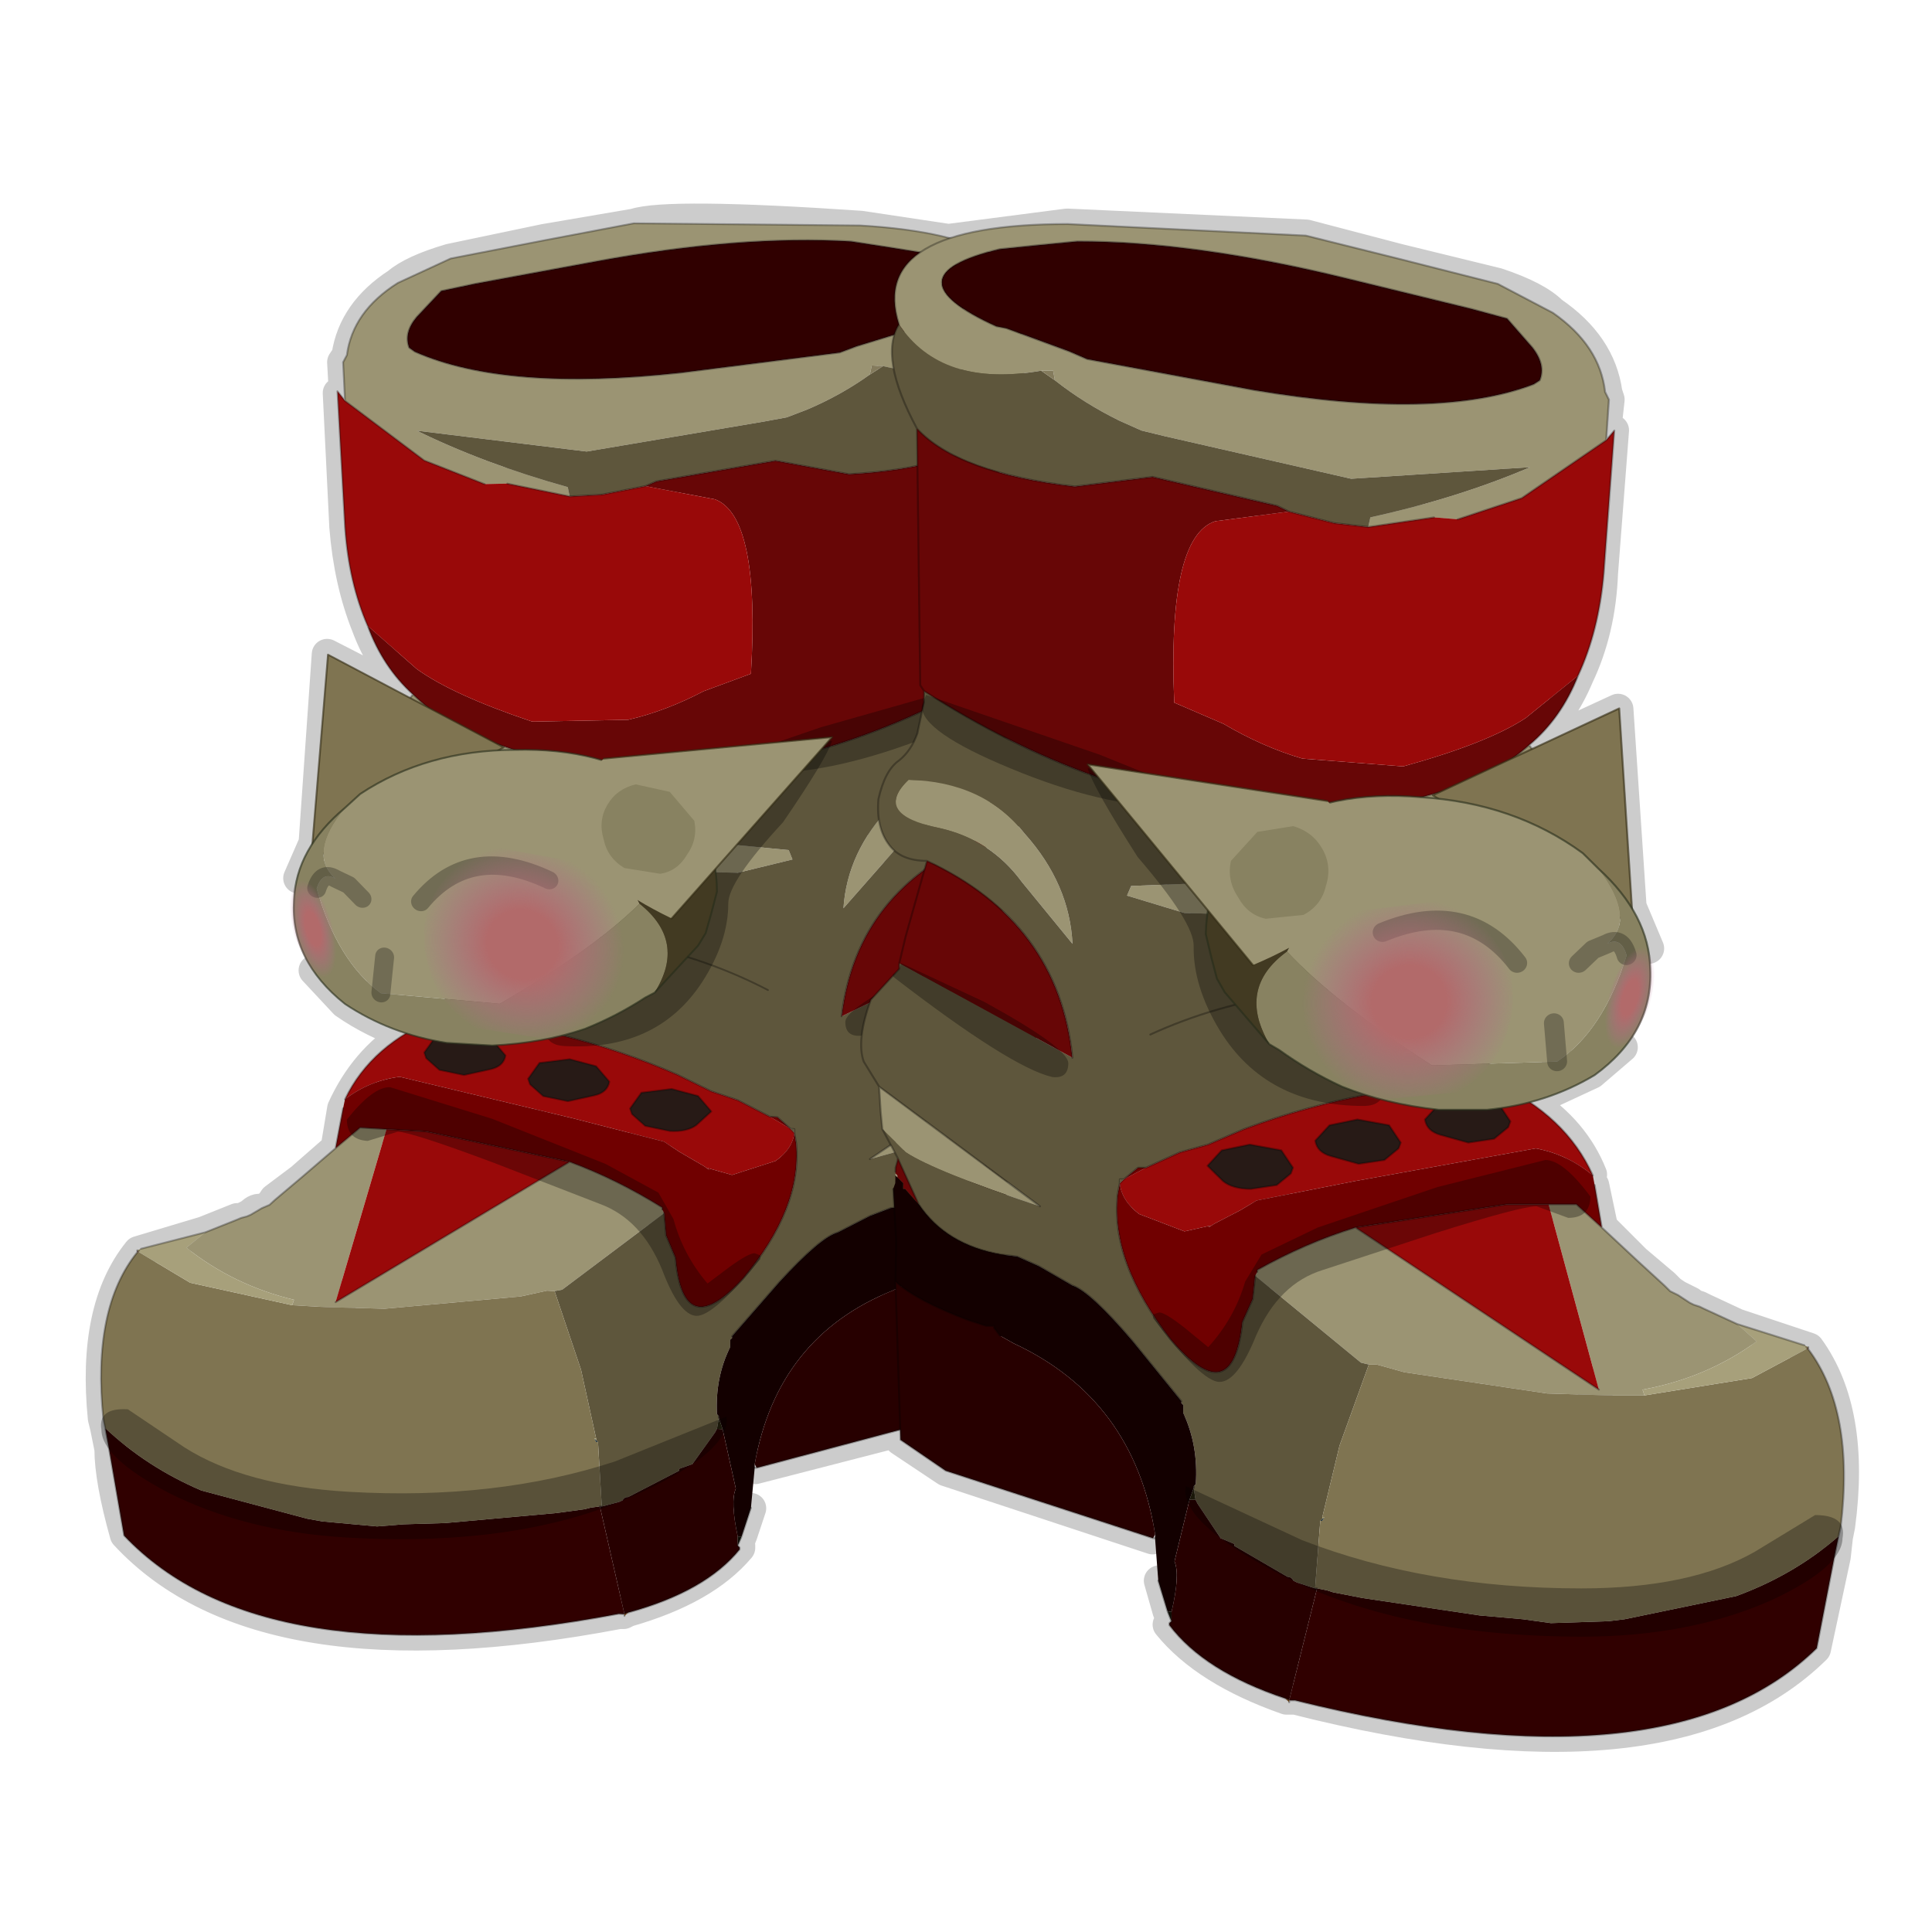 <?xml version="1.0" encoding="UTF-8" standalone="no"?>
<svg xmlns:xlink="http://www.w3.org/1999/xlink" height="440.0px" width="440.0px" xmlns="http://www.w3.org/2000/svg">
  <g transform="matrix(10.0, 0.0, 0.0, 10.0, 0.0, 0.0)">
    <use height="44.0" transform="matrix(1.0, 0.0, 0.0, 1.0, 0.0, 0.0)" width="44.0" xlink:href="#shape0"/>
    <use height="39.2" transform="matrix(0.86, 0.05, 0.0, 0.835, 2.31, 4.13)" width="24.9" xlink:href="#sprite0"/>
    <use height="39.2" transform="matrix(-0.905, 0.0, -0.016, 0.879, 42.507, 5.102)" width="24.9" xlink:href="#sprite0"/>
  </g>
  <defs>
    <g id="shape0" transform="matrix(1.0, 0.0, 0.0, 1.0, 0.0, 0.0)">
      <path d="M44.0 44.0 L0.0 44.0 0.0 0.0 44.0 0.0 44.0 44.0" fill="#43adca" fill-opacity="0.0" fill-rule="evenodd" stroke="none"/>
      <path d="M6.8 20.0 L7.15 19.2 7.45 14.9 9.4 15.9 9.4 15.85 Q8.7 15.2 8.35 14.25 7.95 13.25 7.85 12.0 L7.7 8.95 7.85 9.15 7.8 8.25 7.9 8.1 Q8.05 7.1 9.05 6.45 9.4 6.15 10.25 5.9 L12.4 5.45 14.45 5.1 Q15.2 4.85 19.6 5.15 L21.6 5.45 24.3 5.1 29.75 5.35 31.85 5.9 34.1 6.45 Q35.0 6.75 35.35 7.1 36.45 7.85 36.6 8.95 L36.65 9.1 36.55 10.0 36.75 9.8 36.5 13.05 Q36.45 14.35 35.95 15.4 35.55 16.35 34.85 16.95 L34.9 17.05 36.85 16.15 37.15 20.65 37.55 21.6 M30.65 6.35 Q27.2 5.5 24.55 5.5 L23.65 5.6 22.8 5.65 22.45 5.75 21.8 6.05 Q21.1 6.45 21.95 7.05 L22.7 7.45 22.9 7.5 23.2 7.6 23.25 7.65 24.35 8.0 24.75 8.2 28.55 8.9 Q32.7 9.6 34.95 8.75 35.05 8.65 35.1 8.65 35.2 8.3 34.9 7.9 L34.3 7.25 33.5 7.05 30.65 6.35 M21.6 5.45 Q21.2 5.55 20.95 5.75 20.1 6.3 20.45 7.4 L20.35 7.65 20.35 8.4 20.85 9.75 20.85 9.3 21.75 10.2 22.75 10.7 24.5 11.1 26.25 10.85 29.1 11.5 29.4 11.65 30.4 11.9 31.15 12.0 32.7 11.8 M36.55 10.0 L34.65 11.35 33.2 11.85 M37.15 20.65 L36.4 19.75 36.0 19.4 34.65 18.65 32.85 18.2 32.75 18.15 32.55 18.15 32.35 18.1 30.25 18.2 24.75 17.4 25.0 17.7 27.5 20.7 28.55 21.95 M34.85 16.95 L34.4 17.3 34.9 17.05 M34.4 17.3 L32.85 18.0 32.6 18.1 32.7 18.15 32.65 18.1 32.85 18.0 M32.6 18.1 L32.55 18.15 M32.75 18.15 L32.7 18.15 M27.5 20.7 L27.45 20.9 27.4 21.3 27.55 21.75 27.65 22.3 27.85 22.55 28.1 22.9 28.9 23.75 29.05 23.85 30.55 24.75 31.1 24.95 Q29.7 25.2 28.35 25.7 L27.5 26.05 26.85 26.25 Q26.5 26.45 26.1 26.6 L25.9 26.6 25.6 26.85 25.5 26.95 25.45 27.2 Q25.25 28.75 26.65 30.5 28.05 32.15 28.3 30.1 L28.55 29.6 28.6 28.95 28.6 28.9 Q29.75 28.3 30.9 27.95 32.5 27.45 34.35 27.45 L35.3 27.45 35.9 27.45 36.5 27.95 36.3 27.0 M29.95 26.0 L30.25 26.35 30.9 26.45 31.5 26.4 31.8 26.1 31.85 26.0 31.6 25.65 30.85 25.45 30.3 25.6 Q29.95 25.8 29.95 26.0 M33.4 26.0 L34.0 25.95 34.3 25.65 34.35 25.55 34.15 25.25 33.85 25.25 32.75 25.25 32.65 25.25 32.45 25.55 32.75 25.9 33.4 26.0 M31.9 25.1 L32.65 25.25 M35.95 21.9 L36.25 21.6 36.55 21.45 Q36.95 21.35 37.0 21.7 M34.4 22.05 L34.1 21.45 M35.45 24.1 L35.35 23.3 M34.15 25.25 L34.85 25.1 36.25 24.45 36.95 23.85 M26.4 36.0 L26.6 36.7 26.7 36.9 26.65 36.95 26.6 37.0 Q27.45 38.05 29.3 38.7 L29.35 38.7 29.5 38.7 Q38.0 40.85 41.35 37.55 L41.8 35.45 41.85 35.0 41.9 34.75 Q42.25 32.15 41.2 30.7 L39.55 30.15 38.8 29.8 38.7 29.75 38.55 29.7 38.5 29.65 38.2 29.5 38.05 29.4 37.9 29.25 37.25 28.7 36.5 27.95 M29.35 26.7 L29.4 26.6 29.15 26.25 28.4 26.05 Q28.1 26.05 27.85 26.2 27.5 26.4 27.5 26.6 L27.8 26.95 28.45 27.05 29.05 27.0 29.35 26.7 M30.9 27.95 L36.4 31.65 M36.25 26.75 Q35.85 25.75 34.85 25.1 M20.35 7.65 L19.5 7.85 19.1 8.05 15.5 8.5 9.45 8.05 9.3 7.95 Q9.2 7.55 9.5 7.25 L10.05 6.6 10.8 6.45 13.55 5.95 19.35 5.5 20.25 5.6 20.95 5.75 M20.85 9.75 L20.9 10.55 20.95 15.6 21.05 15.75 21.45 16.0 22.9 16.8 25.0 17.7 M11.55 11.0 L12.95 11.3 13.7 11.3 14.7 11.1 14.95 10.95 17.65 10.5 19.35 10.8 20.9 10.55 M7.85 9.15 L9.65 10.5 11.05 11.05 M9.4 15.9 L9.6 16.0 9.4 15.85 M11.45 17.05 L11.4 17.0 11.35 17.05 11.45 17.05 11.5 17.05 11.75 17.0 13.95 17.35 18.95 16.8 18.75 17.1 21.05 16.2 21.05 16.0 21.05 15.75 M9.6 16.0 L11.45 16.95 11.4 17.0 M7.15 19.2 L7.85 18.35 8.2 18.05 Q8.85 17.65 9.55 17.4 L11.35 17.05 M9.8 20.65 L10.1 20.1 M8.7 22.55 L8.7 21.75 M12.0 23.75 L11.3 23.8 11.5 24.05 11.2 24.4 10.6 24.45 10.0 24.35 9.7 24.1 9.7 24.0 9.9 23.7 9.25 23.55 Q8.3 24.15 7.8 25.25 L7.65 26.15 8.2 25.65 8.8 25.7 9.7 25.75 Q11.4 25.85 12.95 26.45 L15.05 27.5 15.05 27.55 15.15 28.1 15.4 28.65 Q15.55 30.6 16.9 29.1 18.25 27.5 18.15 26.05 L18.1 25.8 18.0 25.7 17.7 25.4 17.5 25.4 16.8 25.05 16.2 24.85 Q15.8 24.6 15.4 24.5 L13.0 23.7 13.3 23.45 14.7 22.7 Q14.8 22.6 14.95 22.6 L15.7 21.85 15.9 21.5 16.1 21.25 16.25 20.75 16.3 20.35 16.3 19.95 16.3 19.9 16.25 19.95 15.35 20.95 M11.3 23.8 L11.2 23.8 10.15 23.75 9.9 23.7 M13.5 24.3 L13.85 24.65 13.55 25.0 12.95 25.05 12.35 24.95 12.05 24.7 12.05 24.6 12.3 24.25 12.95 24.1 13.5 24.3 M14.4 25.3 L14.65 24.95 Q15.0 24.8 15.3 24.8 L15.85 25.0 16.2 25.35 15.9 25.7 15.3 25.75 14.7 25.65 14.4 25.4 14.4 25.3 M18.0 25.7 L18.1 25.7 18.1 25.8 M15.7 21.85 L17.5 22.55 M21.05 16.2 L20.9 16.7 20.5 17.3 20.0 18.2 20.0 18.65 20.25 19.25 20.35 19.35 21.15 19.6 21.3 19.65 22.8 20.7 Q24.2 22.0 24.4 24.1 M21.15 19.6 L21.1 19.8 20.6 21.3 20.5 21.95 20.5 22.05 19.85 22.75 19.85 22.85 Q19.5 23.7 19.65 24.15 L20.05 24.75 23.7 27.45 M20.05 24.75 L20.1 25.3 20.1 25.7 20.25 26.1 20.35 26.25 20.45 26.35 20.95 27.45 Q21.45 28.2 22.5 28.5 L22.85 28.55 22.9 28.55 23.2 28.6 23.65 28.85 24.4 29.25 25.8 30.55 26.9 31.9 M28.1 22.9 L26.2 23.55 M19.15 23.15 Q19.4 20.95 21.1 19.8 M18.75 17.1 L16.3 19.9 M9.25 23.55 Q8.5 23.3 7.85 22.85 L7.15 22.1 M7.25 20.15 Q7.4 19.85 7.65 20.0 L7.95 20.15 8.25 20.45 M17.1 34.35 L16.9 34.95 16.8 35.2 16.85 35.2 16.85 35.25 Q16.05 36.2 14.3 36.7 L14.2 36.75 14.1 36.75 Q5.95 38.3 2.85 34.95 2.5 33.7 2.5 33.0 L2.4 32.5 2.35 32.3 Q2.1 29.8 3.15 28.5 L4.65 28.05 5.4 27.75 5.5 27.75 5.6 27.7 5.7 27.65 Q5.85 27.5 5.95 27.55 L6.15 27.45 6.25 27.3 6.85 26.85 7.65 26.15 M25.6 26.85 L25.5 26.85 25.5 26.95 M20.35 27.05 L20.4 27.5 20.45 28.25 Q20.35 28.65 20.4 29.15 L20.4 29.2 20.55 29.3 Q21.05 29.65 22.05 30.05 L22.45 30.2 M16.65 30.4 L17.75 29.2 Q18.7 28.15 19.05 28.05 L19.8 27.7 20.25 27.5 20.4 27.5 M20.25 26.1 L19.8 26.4 M20.4 29.2 L20.5 32.6 20.5 32.8 21.55 33.5 26.25 35.05 M20.5 32.6 L17.2 33.45 M12.95 26.45 L7.65 29.65" fill="none" stroke="#000000" stroke-linecap="round" stroke-linejoin="round" stroke-opacity="0.2" stroke-width="0.7"/>
    </g>
    <g id="sprite0" transform="matrix(1.0, 0.0, 0.0, 1.0, 13.6, 25.2)">
      <use height="39.2" transform="matrix(1.0, 0.0, 0.0, 1.0, -13.6, -25.2)" width="24.9" xlink:href="#shape1"/>
    </g>
    <g id="shape1" transform="matrix(1.0, 0.0, 0.0, 1.0, 13.6, 25.2)">
      <path d="M-7.15 -19.6 L-7.2 -20.65 -7.1 -20.85 Q-6.95 -22.05 -5.75 -22.9 L-4.35 -23.65 -1.85 -24.3 0.5 -24.9 6.5 -25.2 Q11.55 -25.2 10.7 -22.6 9.6 -20.95 7.1 -21.4 L6.8 -21.4 6.75 -21.15 Q6.0 -20.55 5.1 -20.1 L4.55 -19.85 3.95 -19.7 -0.75 -18.6 -5.25 -18.9 Q-3.45 -18.1 -1.25 -17.6 L-1.2 -17.35 -2.85 -17.6 -3.45 -17.55 -5.05 -18.1 -7.15 -19.6 M10.85 -2.85 L10.8 -2.2 10.75 -1.75 10.15 -1.15 Q9.4 -0.65 6.75 0.25 L10.85 -2.85 M-10.85 3.3 L-10.0 2.9 -9.9 2.85 -9.75 2.8 -9.65 2.75 -9.35 2.55 -9.15 2.45 -9.0 2.3 -8.3 1.65 -7.4 0.8 -6.75 0.2 -6.05 0.2 -7.4 5.0 -1.2 0.8 Q0.05 1.2 1.25 1.9 L1.25 1.95 1.3 2.05 -1.4 4.3 -1.6 4.35 -1.8 4.35 -2.5 4.55 -6.1 5.1 -7.65 5.15 -8.55 5.15 -8.5 5.0 Q-10.1 4.7 -11.35 3.75 L-10.85 3.3 M-3.95 -5.8 L-4.25 -6.5 -4.8 -7.85 -4.7 -9.0 -4.55 -8.95 -4.15 -8.9 -2.95 -8.8 -2.0 -8.8 -1.6 -8.7 1.95 -8.15 2.0 -8.15 2.1 -8.15 4.6 -8.05 4.7 -7.8 3.25 -7.35 -1.4 -7.2 -3.95 -5.8 M8.25 -22.55 Q11.05 -23.85 8.2 -24.55 L7.25 -24.65 6.25 -24.75 Q3.3 -24.75 -0.5 -23.8 L-3.7 -23.0 -4.6 -22.75 -5.25 -22.0 Q-5.6 -21.55 -5.45 -21.15 L-5.3 -21.05 Q-2.9 -20.1 1.75 -20.9 L5.95 -21.7 6.4 -21.9 8.0 -22.5 8.25 -22.55 M6.05 -6.55 Q6.15 -8.1 7.3 -9.4 8.35 -10.75 10.25 -10.8 11.15 -9.9 9.45 -9.55 8.15 -9.25 7.35 -8.15 L6.05 -6.55 M1.2 -9.95 L1.6 -9.35 1.6 -9.3 -0.4 -9.0 -0.45 -9.0 -3.45 -9.35 -4.3 -9.45 -4.35 -9.5 -4.95 -9.7 -5.05 -9.75 Q-6.45 -10.35 -5.85 -11.0 L-5.35 -11.7 Q-4.5 -10.9 -3.2 -10.5 L-2.5 -10.3 -2.3 -10.25 1.2 -9.95" fill="#9b9473" fill-rule="evenodd" stroke="none"/>
      <path d="M-1.2 -17.35 L-1.25 -17.6 Q-3.45 -18.1 -5.25 -18.9 L-0.75 -18.6 3.95 -19.7 4.55 -19.85 5.1 -20.1 Q6.0 -20.55 6.75 -21.15 L7.1 -21.4 Q9.6 -20.95 10.7 -22.6 11.2 -21.75 10.2 -19.9 9.15 -18.75 6.2 -18.4 L4.25 -18.65 1.1 -17.9 0.8 -17.75 -0.35 -17.45 -1.2 -17.35 M9.9 -13.1 L9.9 -12.8 10.05 -12.0 Q10.2 -11.55 10.5 -11.3 10.85 -11.05 11.0 -10.3 11.05 -9.55 10.7 -9.1 10.4 -8.7 9.75 -8.7 6.4 -7.1 6.0 -3.6 L10.4 -6.05 10.4 -5.9 11.1 -5.1 Q11.45 -4.05 11.25 -3.5 L10.85 -2.85 6.75 0.25 Q9.4 -0.65 10.15 -1.15 L10.75 -1.75 10.35 -1.0 9.8 0.2 Q9.1 1.25 7.7 1.5 L7.3 1.55 6.75 1.8 5.9 2.3 Q5.45 2.45 4.35 3.75 L3.1 5.3 3.1 5.35 3.05 5.4 3.05 5.6 Q2.65 6.45 2.7 7.45 L2.75 7.5 2.75 7.55 2.7 7.85 2.65 7.95 2.15 8.7 2.05 8.85 1.7 9.0 1.7 9.05 0.35 9.85 Q0.25 9.85 0.2 9.95 L0.1 10.0 -0.35 10.15 -0.45 8.4 -0.5 8.35 -0.5 8.3 -0.9 6.45 -1.6 4.35 -1.4 4.3 1.3 2.05 1.35 2.65 1.6 3.25 Q1.8 5.6 3.4 3.7 4.95 1.7 4.8 -0.05 L4.75 -0.35 4.75 -0.45 4.65 -0.45 4.3 -0.75 4.1 -0.75 3.25 -1.15 2.55 -1.35 1.65 -1.75 Q-1.45 -2.95 -4.65 -2.95 L-4.6 -3.2 -4.15 -4.3 -3.8 -5.15 -3.7 -5.35 -3.65 -5.35 -3.75 -5.45 -3.95 -5.8 -1.4 -7.2 3.25 -7.35 4.7 -7.8 4.6 -8.05 2.1 -8.15 2.0 -8.15 1.95 -8.15 -1.6 -8.7 -2.0 -8.8 -2.95 -8.8 -4.15 -8.9 -4.45 -9.1 -4.4 -9.15 -4.5 -9.2 -4.5 -9.25 -4.35 -9.5 -4.3 -9.45 -3.45 -9.35 -0.45 -9.0 -0.4 -9.0 1.6 -9.3 1.6 -9.35 1.2 -9.95 Q5.55 -10.25 9.9 -13.1 M6.05 -6.55 L7.35 -8.15 Q8.15 -9.25 9.45 -9.55 11.15 -9.9 10.25 -10.8 8.35 -10.75 7.3 -9.4 6.15 -8.1 6.05 -6.55 M4.05 -4.2 Q0.8 -5.75 -3.65 -5.35 0.8 -5.75 4.05 -4.2" fill="#5e563c" fill-rule="evenodd" stroke="none"/>
      <path d="M10.2 -19.9 L10.0 -13.25 9.9 -13.1 Q5.55 -10.25 1.2 -9.95 L-2.3 -10.25 -2.5 -10.3 -3.2 -10.5 Q-4.5 -10.9 -5.35 -11.7 -6.15 -12.4 -6.55 -13.5 L-5.25 -12.4 Q-4.3 -11.75 -2.2 -11.15 L-2.15 -11.15 0.35 -11.35 Q1.35 -11.65 2.35 -12.25 L3.6 -12.8 Q3.85 -17.1 2.65 -17.5 L0.8 -17.75 1.1 -17.9 4.25 -18.65 6.2 -18.4 Q9.15 -18.75 10.2 -19.9 M9.75 -8.7 L10.25 -6.75 10.4 -6.05 6.0 -3.6 Q6.4 -7.1 9.75 -8.7 M10.35 -1.0 L10.35 -0.95 10.4 -0.75 10.4 -0.65 10.4 -0.6 10.35 -0.55 10.35 -0.5 10.25 -0.4 10.2 -0.35 10.2 -0.2 10.15 -0.2 9.8 0.2 10.35 -1.0 M-3.7 -5.35 L-3.75 -5.45 -3.65 -5.35 -3.7 -5.35" fill="#670606" fill-rule="evenodd" stroke="none"/>
      <path d="M0.25 13.05 L0.1 13.05 Q-9.35 15.45 -13.0 11.7 L-13.4 9.35 -13.5 8.8 Q-12.4 9.8 -10.95 10.35 L-8.15 10.95 -7.75 11.0 -6.3 11.05 -5.6 10.95 -4.5 10.85 -1.55 10.4 -0.8 10.25 -0.65 10.2 -0.4 10.15 0.25 13.05 M8.25 -22.55 L8.0 -22.5 6.4 -21.9 5.95 -21.7 1.75 -20.9 Q-2.9 -20.1 -5.3 -21.05 L-5.45 -21.15 Q-5.6 -21.55 -5.25 -22.0 L-4.6 -22.75 -3.7 -23.0 -0.5 -23.8 Q3.3 -24.75 6.25 -24.75 L7.25 -24.65 8.2 -24.55 Q11.05 -23.85 8.25 -22.55" fill="#300000" fill-rule="evenodd" stroke="none"/>
      <path d="M6.75 -21.15 L6.8 -21.4 7.1 -21.4 6.75 -21.15" fill="#847b5d" fill-rule="evenodd" stroke="none"/>
      <path d="M-7.15 -19.6 L-5.05 -18.1 -3.45 -17.55 -2.85 -17.6 -1.2 -17.35 -0.35 -17.45 0.8 -17.75 2.65 -17.5 Q3.85 -17.1 3.6 -12.8 L2.35 -12.25 Q1.35 -11.65 0.35 -11.35 L-2.15 -11.15 -2.2 -11.15 Q-4.3 -11.75 -5.25 -12.4 L-6.55 -13.5 Q-7.05 -14.65 -7.15 -16.15 L-7.35 -19.85 -7.15 -19.6 M-7.15 -0.55 Q-6.45 -2.1 -4.65 -2.95 -1.45 -2.95 1.65 -1.75 L2.55 -1.35 3.25 -1.15 4.1 -0.75 4.65 -0.45 4.75 -0.35 Q4.7 0.1 4.25 0.45 L3.1 0.9 2.45 0.75 2.5 0.8 2.35 0.7 1.7 0.35 1.3 0.1 -1.15 -0.4 -5.7 -1.25 Q-6.5 -1.1 -7.15 -0.55 M-6.05 0.2 L-5.0 0.2 -1.2 0.8 -7.4 5.0 -6.05 0.2" fill="#990909" fill-rule="evenodd" stroke="none"/>
      <path d="M-13.5 8.8 L-13.55 8.55 Q-13.85 5.55 -12.65 3.95 L-12.6 3.95 -11.25 4.7 -8.55 5.15 -7.65 5.15 -6.1 5.1 -2.5 4.55 -1.8 4.35 -1.6 4.35 -0.9 6.45 -0.5 8.3 -0.55 8.3 -0.5 8.4 -0.45 8.4 -0.35 10.15 -0.4 10.15 -0.65 10.2 -0.8 10.25 -1.55 10.4 -4.5 10.85 -5.6 10.95 -6.3 11.05 -7.75 11.0 -8.15 10.95 -10.95 10.35 Q-12.4 9.8 -13.5 8.8 M4.65 -0.45 L4.75 -0.45 4.75 -0.35 4.65 -0.45" fill="#7f7451" fill-rule="evenodd" stroke="none"/>
      <path d="M-7.4 0.8 L-7.2 -0.3 -7.15 -0.55 Q-6.5 -1.1 -5.7 -1.25 L-1.15 -0.4 1.3 0.1 1.7 0.35 2.35 0.7 2.5 0.8 2.45 0.75 3.1 0.9 4.25 0.45 Q4.7 0.1 4.75 -0.35 L4.8 -0.05 Q4.95 1.7 3.4 3.7 1.8 5.6 1.6 3.25 L1.35 2.65 1.3 2.05 1.25 1.95 1.25 1.9 Q0.05 1.2 -1.2 0.8 L-5.0 0.2 -6.05 0.2 -6.75 0.2 -7.4 0.8 M4.1 -0.75 L4.3 -0.75 4.65 -0.45 4.1 -0.75" fill="#700000" fill-rule="evenodd" stroke="none"/>
      <path d="M10.4 -0.55 L10.4 -0.4 10.4 -0.35 10.45 -0.2 10.35 1.15 10.35 2.15 10.35 2.2 Q9.8 2.7 8.5 3.2 L8.05 3.35 8.0 3.35 7.85 3.35 7.85 3.4 7.7 3.6 7.35 3.8 Q4.3 5.25 3.7 8.75 L3.7 8.85 3.6 9.95 3.35 10.75 3.25 10.75 Q3.05 9.8 3.2 9.45 L2.85 7.85 2.75 7.55 2.75 7.5 2.7 7.45 Q2.65 6.45 3.05 5.6 L3.05 5.4 3.1 5.35 3.1 5.3 4.35 3.75 Q5.45 2.45 5.9 2.3 L6.75 1.8 7.3 1.55 7.7 1.5 Q9.1 1.25 9.8 0.2 L10.15 -0.2 10.2 -0.2 10.2 -0.35 10.25 -0.4 10.35 -0.5 10.4 -0.55" fill="#130000" fill-rule="evenodd" stroke="none"/>
      <path d="M10.4 -0.6 L10.4 -0.55 10.35 -0.5 10.35 -0.55 10.4 -0.6" fill="#a5957e" fill-rule="evenodd" stroke="none"/>
      <path d="M10.35 2.2 L10.15 6.3 9.0 7.1 3.75 8.85 3.7 8.75 Q4.3 5.25 7.35 3.8 L7.7 3.6 7.85 3.4 7.85 3.35 8.0 3.35 8.05 3.35 8.5 3.2 Q9.8 2.7 10.35 2.2 M3.25 11.0 L3.3 11.05 3.3 11.1 Q2.4 12.3 0.35 13.0 L0.25 13.05 -0.4 10.15 -0.35 10.15 0.1 10.0 0.2 9.95 Q0.25 9.85 0.35 9.85 L1.7 9.05 1.7 9.0 2.05 8.85 2.15 8.7 2.65 7.95 2.7 7.85 2.85 7.85 3.2 9.45 Q3.05 9.8 3.25 10.75 L3.25 11.0" fill="#270000" fill-rule="evenodd" stroke="none"/>
      <path d="M2.7 7.85 L2.75 7.55 2.85 7.85 2.7 7.85" fill="#27220e" fill-rule="evenodd" stroke="none"/>
      <path d="M3.35 10.75 L3.25 11.0 3.25 10.75 3.35 10.75" fill="#100e06" fill-rule="evenodd" stroke="none"/>
      <path d="M0.35 13.0 L0.25 13.1 0.25 13.05 0.35 13.0" fill="#895017" fill-rule="evenodd" stroke="none"/>
      <path d="M-12.55 3.85 L-10.85 3.3 -11.35 3.75 Q-10.1 4.7 -8.5 5.0 L-8.55 5.15 -11.25 4.7 -12.6 3.95 -12.55 3.85" fill="#a7a07b" fill-rule="evenodd" stroke="none"/>
      <path d="M-0.5 8.3 L-0.5 8.35 -0.55 8.3 -0.5 8.3" fill="#a89962" fill-rule="evenodd" stroke="none"/>
      <path d="M-0.5 8.35 L-0.45 8.4 -0.5 8.4 -0.55 8.3 -0.5 8.35" fill="#203138" fill-rule="evenodd" stroke="none"/>
      <path d="M-12.65 3.95 L-12.65 3.9 -12.6 3.95 -12.65 3.95" fill="#5a3023" fill-rule="evenodd" stroke="none"/>
      <path d="M-12.65 3.9 L-12.55 3.85 -12.6 3.95 -12.65 3.9" fill="#7e7551" fill-rule="evenodd" stroke="none"/>
      <path d="M10.7 -22.6 Q11.55 -25.2 6.5 -25.2 L0.5 -24.9 -1.85 -24.3 -4.35 -23.65 -5.75 -22.9 Q-6.95 -22.05 -7.1 -20.85 L-7.2 -20.65 -7.15 -19.6 -5.05 -18.1 -3.45 -17.55 M-2.85 -17.6 L-1.2 -17.35 M10.7 -22.6 Q11.2 -21.75 10.2 -19.9 L10.0 -13.25 9.9 -13.1 9.9 -12.8 10.05 -12.0 Q10.2 -11.55 10.5 -11.3 10.85 -11.05 11.0 -10.3 11.05 -9.55 10.7 -9.1 10.4 -8.7 9.75 -8.7 L10.25 -6.75 10.4 -6.05 10.4 -5.9 11.1 -5.1 Q11.45 -4.05 11.25 -3.5 L10.85 -2.85 10.8 -2.2 10.75 -1.75 10.35 -1.0 10.35 -0.95 10.4 -0.75 10.4 -0.65 M10.45 -0.2 L10.35 1.15 10.35 2.15 10.35 2.2 10.15 6.3 9.0 7.1 3.75 8.85 3.7 8.85 M3.6 9.95 L3.35 10.75 3.25 11.0 3.3 11.05 3.3 11.1 Q2.4 12.3 0.35 13.0 M0.25 13.1 L0.25 13.05 0.1 13.05 Q-9.35 15.45 -13.0 11.7 L-13.4 9.35 -13.5 8.8 -13.55 8.55 Q-13.85 5.55 -12.65 3.95 L-12.65 3.9 M-12.55 3.85 L-10.85 3.3 -10.0 2.9 -9.9 2.85 -9.75 2.8 -9.65 2.75 -9.35 2.55 -9.15 2.45 -9.0 2.3 -8.3 1.65 -7.4 0.8 -7.2 -0.3 M-7.15 -0.55 Q-6.45 -2.1 -4.65 -2.95 L-4.6 -3.2 -4.15 -4.3 -3.8 -5.15 -3.7 -5.35 -3.75 -5.45 -3.95 -5.8 -4.25 -6.5 -4.8 -7.85 -4.7 -9.0 -5.2 -9.05 M8.25 -22.55 L8.0 -22.5 6.4 -21.9 5.95 -21.7 1.75 -20.9 Q-2.9 -20.1 -5.3 -21.05 L-5.45 -21.15 Q-5.6 -21.55 -5.25 -22.0 L-4.6 -22.75 -3.7 -23.0 -0.5 -23.8 Q3.3 -24.75 6.25 -24.75 L7.25 -24.65 8.2 -24.55 Q11.05 -23.85 8.25 -22.55 M0.8 -17.75 L1.1 -17.9 4.25 -18.65 6.2 -18.4 Q9.15 -18.75 10.2 -19.9 M0.8 -17.75 L-0.35 -17.45 -1.2 -17.35 M-3.45 -9.35 L-4.3 -9.45 -4.35 -9.5 M4.1 -0.75 L3.25 -1.15 2.55 -1.35 1.65 -1.75 Q-1.45 -2.95 -4.65 -2.95 M4.1 -0.75 L4.3 -0.75 4.65 -0.45 4.75 -0.45 4.75 -0.35 4.8 -0.05 Q4.95 1.7 3.4 3.7 1.8 5.6 1.6 3.25 L1.35 2.65 1.3 2.05 M2.75 7.55 L2.75 7.5 M3.1 5.3 L4.35 3.75 Q5.45 2.45 5.9 2.3 L6.75 1.8 7.3 1.55 7.7 1.5 Q9.1 1.25 9.8 0.2 L10.35 -1.0 M4.75 -0.35 L4.65 -0.45 M6.0 -3.6 Q6.4 -7.1 9.75 -8.7 M9.9 -13.1 Q5.55 -10.25 1.2 -9.95 L-2.3 -10.25 -2.5 -10.3 -3.2 -10.5 Q-4.5 -10.9 -5.35 -11.7 L-5.85 -11.0 Q-6.45 -10.35 -5.05 -9.75 L-4.95 -9.7 -4.35 -9.5 M10.35 2.2 Q9.8 2.7 8.5 3.2 L8.05 3.35 8.0 3.35 7.85 3.35 7.85 3.4 7.7 3.6 M-1.2 0.8 Q0.05 1.2 1.25 1.9 L1.25 1.95 M0.25 13.05 L0.35 13.0 M10.85 -2.85 L6.75 0.25 M-6.55 -13.5 Q-7.05 -14.65 -7.15 -16.15 L-7.35 -19.85 -7.15 -19.6 M-3.7 -5.35 L-3.65 -5.35 -3.75 -5.45 M-5.35 -11.7 Q-6.15 -12.4 -6.55 -13.5 M-6.05 0.2 L-5.0 0.2 -1.2 0.8 -7.4 5.0 M-6.05 0.2 L-6.75 0.2 -7.4 0.8 M-0.4 10.15 L-0.35 10.15 M-3.65 -5.35 Q0.8 -5.75 4.05 -4.2" fill="none" stroke="#000000" stroke-linecap="round" stroke-linejoin="round" stroke-opacity="0.302" stroke-width="0.05"/>
      <path d="M-5.95 -0.95 L-3.25 -0.25 -0.25 0.8 1.15 1.5 1.55 2.2 Q1.8 3.15 2.45 3.9 L3.05 3.4 Q3.55 3.0 3.7 3.0 L3.85 3.05 3.85 3.15 Q2.6 4.8 2.15 4.8 1.7 4.8 1.25 3.6 0.7 2.25 -0.4 1.9 L-3.2 0.95 Q-5.35 0.25 -5.75 0.25 L-6.55 0.55 Q-7.1 0.55 -7.1 0.0 -6.4 -0.95 -5.95 -0.95" fill="#000000" fill-opacity="0.302" fill-rule="evenodd" stroke="none"/>
      <path d="M-0.15 -1.45 Q-0.2 -1.15 -0.55 -1.05 L-1.25 -0.85 -1.9 -0.95 -2.25 -1.25 -2.3 -1.4 -2.0 -1.85 -1.2 -2.0 -0.5 -1.85 -0.15 -1.45" fill="#271a16" fill-rule="evenodd" stroke="none"/>
      <path d="M-0.15 -1.45 Q-0.2 -1.15 -0.55 -1.05 L-1.25 -0.85 -1.9 -0.95 -2.25 -1.25 -2.3 -1.4 -2.0 -1.85 -1.2 -2.0 -0.5 -1.85 -0.15 -1.45 Z" fill="none" stroke="#000000" stroke-linecap="round" stroke-linejoin="round" stroke-opacity="0.302" stroke-width="0.05"/>
      <path d="M0.4 -0.75 L0.7 -1.2 1.5 -1.35 2.2 -1.2 2.55 -0.8 2.15 -0.4 Q1.9 -0.2 1.45 -0.2 L0.8 -0.3 0.45 -0.6 0.4 -0.75" fill="#271a16" fill-rule="evenodd" stroke="none"/>
      <path d="M0.4 -0.75 L0.7 -1.2 1.5 -1.35 2.2 -1.2 2.55 -0.8 2.15 -0.4 Q1.9 -0.2 1.45 -0.2 L0.8 -0.3 0.45 -0.6 0.4 -0.75 Z" fill="none" stroke="#000000" stroke-linecap="round" stroke-linejoin="round" stroke-opacity="0.302" stroke-width="0.05"/>
      <path d="M-5.05 -1.95 L-4.75 -2.4 -3.95 -2.55 -3.25 -2.4 -2.9 -2.0 Q-2.95 -1.7 -3.3 -1.6 L-4.0 -1.4 -4.65 -1.5 -5.0 -1.8 -5.05 -1.95" fill="#271a16" fill-rule="evenodd" stroke="none"/>
      <path d="M-5.05 -1.95 L-4.75 -2.4 -3.95 -2.55 -3.25 -2.4 -2.9 -2.0 Q-2.95 -1.7 -3.3 -1.6 L-4.0 -1.4 -4.65 -1.5 -5.0 -1.8 -5.05 -1.95 Z" fill="none" stroke="#000000" stroke-linecap="round" stroke-linejoin="round" stroke-opacity="0.302" stroke-width="0.05"/>
      <path d="M3.3 -10.25 L3.15 -10.5 5.45 -11.45 9.85 -13.0 9.95 -12.7 Q9.95 -12.05 7.7 -11.1 5.35 -10.1 3.6 -10.1 3.45 -10.1 3.3 -10.25" fill="#000000" fill-opacity="0.302" fill-rule="evenodd" stroke="none"/>
      <path d="M3.0 -6.5 Q3.0 -5.45 2.3 -4.3 1.1 -2.35 -1.35 -2.35 -1.85 -2.35 -1.85 -2.8 L-0.35 -3.7 Q1.35 -4.45 1.65 -4.75 2.05 -5.1 2.15 -5.8 L2.25 -7.0 Q2.3 -7.55 3.85 -9.2 L4.6 -10.3 Q5.15 -11.0 5.75 -11.1 5.6 -10.6 4.45 -8.8 3.0 -7.1 3.0 -6.5" fill="#000000" fill-opacity="0.302" fill-rule="evenodd" stroke="none"/>
      <path d="M5.3 -11.05 L0.35 -10.15 M-3.0 -10.2 Q-5.7 -9.9 -7.15 -8.0" fill="none" stroke="#b2b2b2" stroke-linecap="round" stroke-linejoin="round" stroke-width="0.05"/>
      <path d="M-4.65 -3.15 L-3.35 -4.4 -2.55 -3.15" fill="none" stroke="#413d35" stroke-linecap="round" stroke-linejoin="round" stroke-opacity="0.302" stroke-width="0.05"/>
      <path d="M-7.6 -12.65 L-2.95 -10.4 -8.05 -7.0 -7.6 -12.65" fill="#7f7451" fill-rule="evenodd" stroke="none"/>
      <path d="M-7.6 -12.65 L-8.05 -7.0 -2.95 -10.4 -7.6 -12.65 Z" fill="none" stroke="#302912" stroke-linecap="round" stroke-linejoin="round" stroke-opacity="0.6" stroke-width="0.05"/>
      <path d="M-7.15 -8.5 L-6.75 -8.9 Q-5.0 -10.2 -2.65 -10.35 -0.35 -10.55 1.2 -9.55 L1.35 -9.45 1.7 -8.5 1.6 -8.5 Q0.5 -8.4 0.5 -7.45 0.4 -6.8 0.65 -6.35 -0.55 -5.05 -3.05 -3.4 L-6.2 -3.5 Q-7.35 -4.3 -7.9 -6.25 -7.75 -6.75 -7.4 -6.55 -8.15 -7.2 -7.15 -8.5 M-6.7 -6.05 L-7.05 -6.4 -7.4 -6.55 -7.05 -6.4 -6.7 -6.05 M-1.75 -6.85 Q-3.85 -7.75 -5.15 -6.05 -3.85 -7.75 -1.75 -6.85 M-6.1 -4.5 L-6.2 -3.5 -6.1 -4.5" fill="#9b9473" fill-rule="evenodd" stroke="none"/>
      <path d="M1.35 -9.45 L2.35 -8.4 1.7 -8.5 1.35 -9.45 M1.05 -3.95 L0.8 -3.8 Q0.05 -3.25 -0.8 -2.85 -1.9 -2.4 -3.25 -2.25 L-4.45 -2.25 Q-5.95 -2.4 -7.15 -3.15 -8.6 -4.25 -8.5 -5.9 -8.45 -7.3 -7.15 -8.5 -8.15 -7.2 -7.4 -6.55 -7.75 -6.75 -7.9 -6.25 -7.35 -4.3 -6.2 -3.5 L-3.05 -3.4 Q-0.55 -5.05 0.65 -6.35 1.9 -5.4 1.05 -3.95" fill="#888261" fill-rule="evenodd" stroke="none"/>
      <path d="M2.35 -8.4 Q2.7 -7.7 2.7 -6.8 L2.55 -6.2 2.4 -5.65 2.2 -5.3 1.05 -3.95 Q1.9 -5.4 0.65 -6.35 0.4 -6.8 0.5 -7.45 0.5 -8.4 1.6 -8.5 L1.7 -8.5 2.35 -8.4" fill="#423a22" fill-rule="evenodd" stroke="none"/>
      <path d="M-7.15 -8.5 L-6.75 -8.9 Q-5.0 -10.2 -2.65 -10.35 -0.35 -10.55 1.2 -9.55 L1.35 -9.45 2.35 -8.4 Q2.7 -7.7 2.7 -6.8 L2.55 -6.2 2.4 -5.65 2.2 -5.3 1.05 -3.95 0.8 -3.8 Q0.05 -3.25 -0.8 -2.85 -1.9 -2.4 -3.25 -2.25 L-4.45 -2.25 Q-5.95 -2.4 -7.15 -3.15 -8.6 -4.25 -8.5 -5.9 -8.45 -7.3 -7.15 -8.5" fill="none" stroke="#252c19" stroke-linecap="round" stroke-linejoin="round" stroke-opacity="0.6" stroke-width="0.05"/>
      <path d="M-7.4 -6.55 L-7.05 -6.4 -6.7 -6.05 M-7.9 -6.25 Q-7.75 -6.75 -7.4 -6.55 M-6.2 -3.5 L-6.1 -4.5 M-5.15 -6.05 Q-3.85 -7.75 -1.75 -6.85" fill="none" stroke="#000000" stroke-linecap="round" stroke-linejoin="round" stroke-opacity="0.271" stroke-width="0.5"/>
      <path d="M-0.3 -10.25 L5.75 -11.2 1.5 -6.0 Q-2.6 -7.8 -0.3 -10.25" fill="#9b9473" fill-rule="evenodd" stroke="none"/>
      <path d="M-0.3 -10.25 L5.75 -11.2 1.5 -6.0" fill="none" stroke="#302912" stroke-linecap="round" stroke-linejoin="round" stroke-opacity="0.6" stroke-width="0.05"/>
      <path d="M1.9 -7.75 Q1.65 -7.3 1.2 -7.2 L0.25 -7.3 Q-0.2 -7.55 -0.3 -8.05 -0.45 -8.55 -0.2 -9.0 0.05 -9.45 0.55 -9.6 L1.45 -9.45 2.1 -8.7 Q2.2 -8.2 1.9 -7.75" fill="#888261" fill-rule="evenodd" stroke="none"/>
      <path d="M-0.05 -3.75 Q-0.65 -2.8 -1.65 -2.5 L-3.7 -2.7 Q-4.7 -3.3 -4.95 -4.35 -5.25 -5.4 -4.75 -6.35 -4.2 -7.35 -3.1 -7.65 L-1.1 -7.4 Q-0.15 -6.8 0.15 -5.75 0.4 -4.7 -0.05 -3.75" fill="url(#gradient0)" fill-rule="evenodd" stroke="none"/>
      <path d="M-7.25 -4.3 Q-7.35 -3.9 -7.6 -3.85 -7.8 -3.8 -8.1 -4.1 L-8.55 -5.0 -8.65 -6.0 -8.35 -6.5 Q-8.1 -6.55 -7.8 -6.2 L-7.4 -5.3 -7.25 -4.3" fill="url(#gradient1)" fill-rule="evenodd" stroke="none"/>
      <path d="M6.5 -3.1 Q6.1 -3.05 6.1 -3.45 6.1 -3.85 8.25 -5.05 L10.35 -6.05 Q10.4 -5.85 10.55 -5.75 L10.55 -5.7 Q7.55 -3.35 6.5 -3.1" fill="#000000" fill-opacity="0.302" fill-rule="evenodd" stroke="none"/>
      <path d="M2.95 7.5 Q3.1 8.4 0.7 9.7 -2.4 11.4 -7.1 11.4 -9.8 11.4 -11.85 10.45 -13.6 9.6 -13.6 8.85 -13.7 8.25 -12.9 8.25 L-11.4 9.2 Q-9.8 10.15 -7.05 10.15 -3.15 10.15 0.0 8.9 L2.95 7.5" fill="#000000" fill-opacity="0.302" fill-rule="evenodd" stroke="none"/>
    </g>
    <radialGradient cx="0" cy="0" gradientTransform="matrix(0.004, -0.001, 0.001, 0.004, -2.45, -5.05)" gradientUnits="userSpaceOnUse" id="gradient0" r="819.2" spreadMethod="pad">
      <stop offset="0.278" stop-color="#b26a6a"/>
      <stop offset="0.796" stop-color="#b26a8e" stop-opacity="0.0"/>
    </radialGradient>
    <radialGradient cx="0" cy="0" gradientTransform="matrix(8.0E-4, -2.0E-4, 5.0E-4, 0.002, -8.0, -5.15)" gradientUnits="userSpaceOnUse" id="gradient1" r="819.2" spreadMethod="pad">
      <stop offset="0.278" stop-color="#b26a6a"/>
      <stop offset="0.796" stop-color="#b26a8e" stop-opacity="0.0"/>
    </radialGradient>
  </defs>
</svg>
